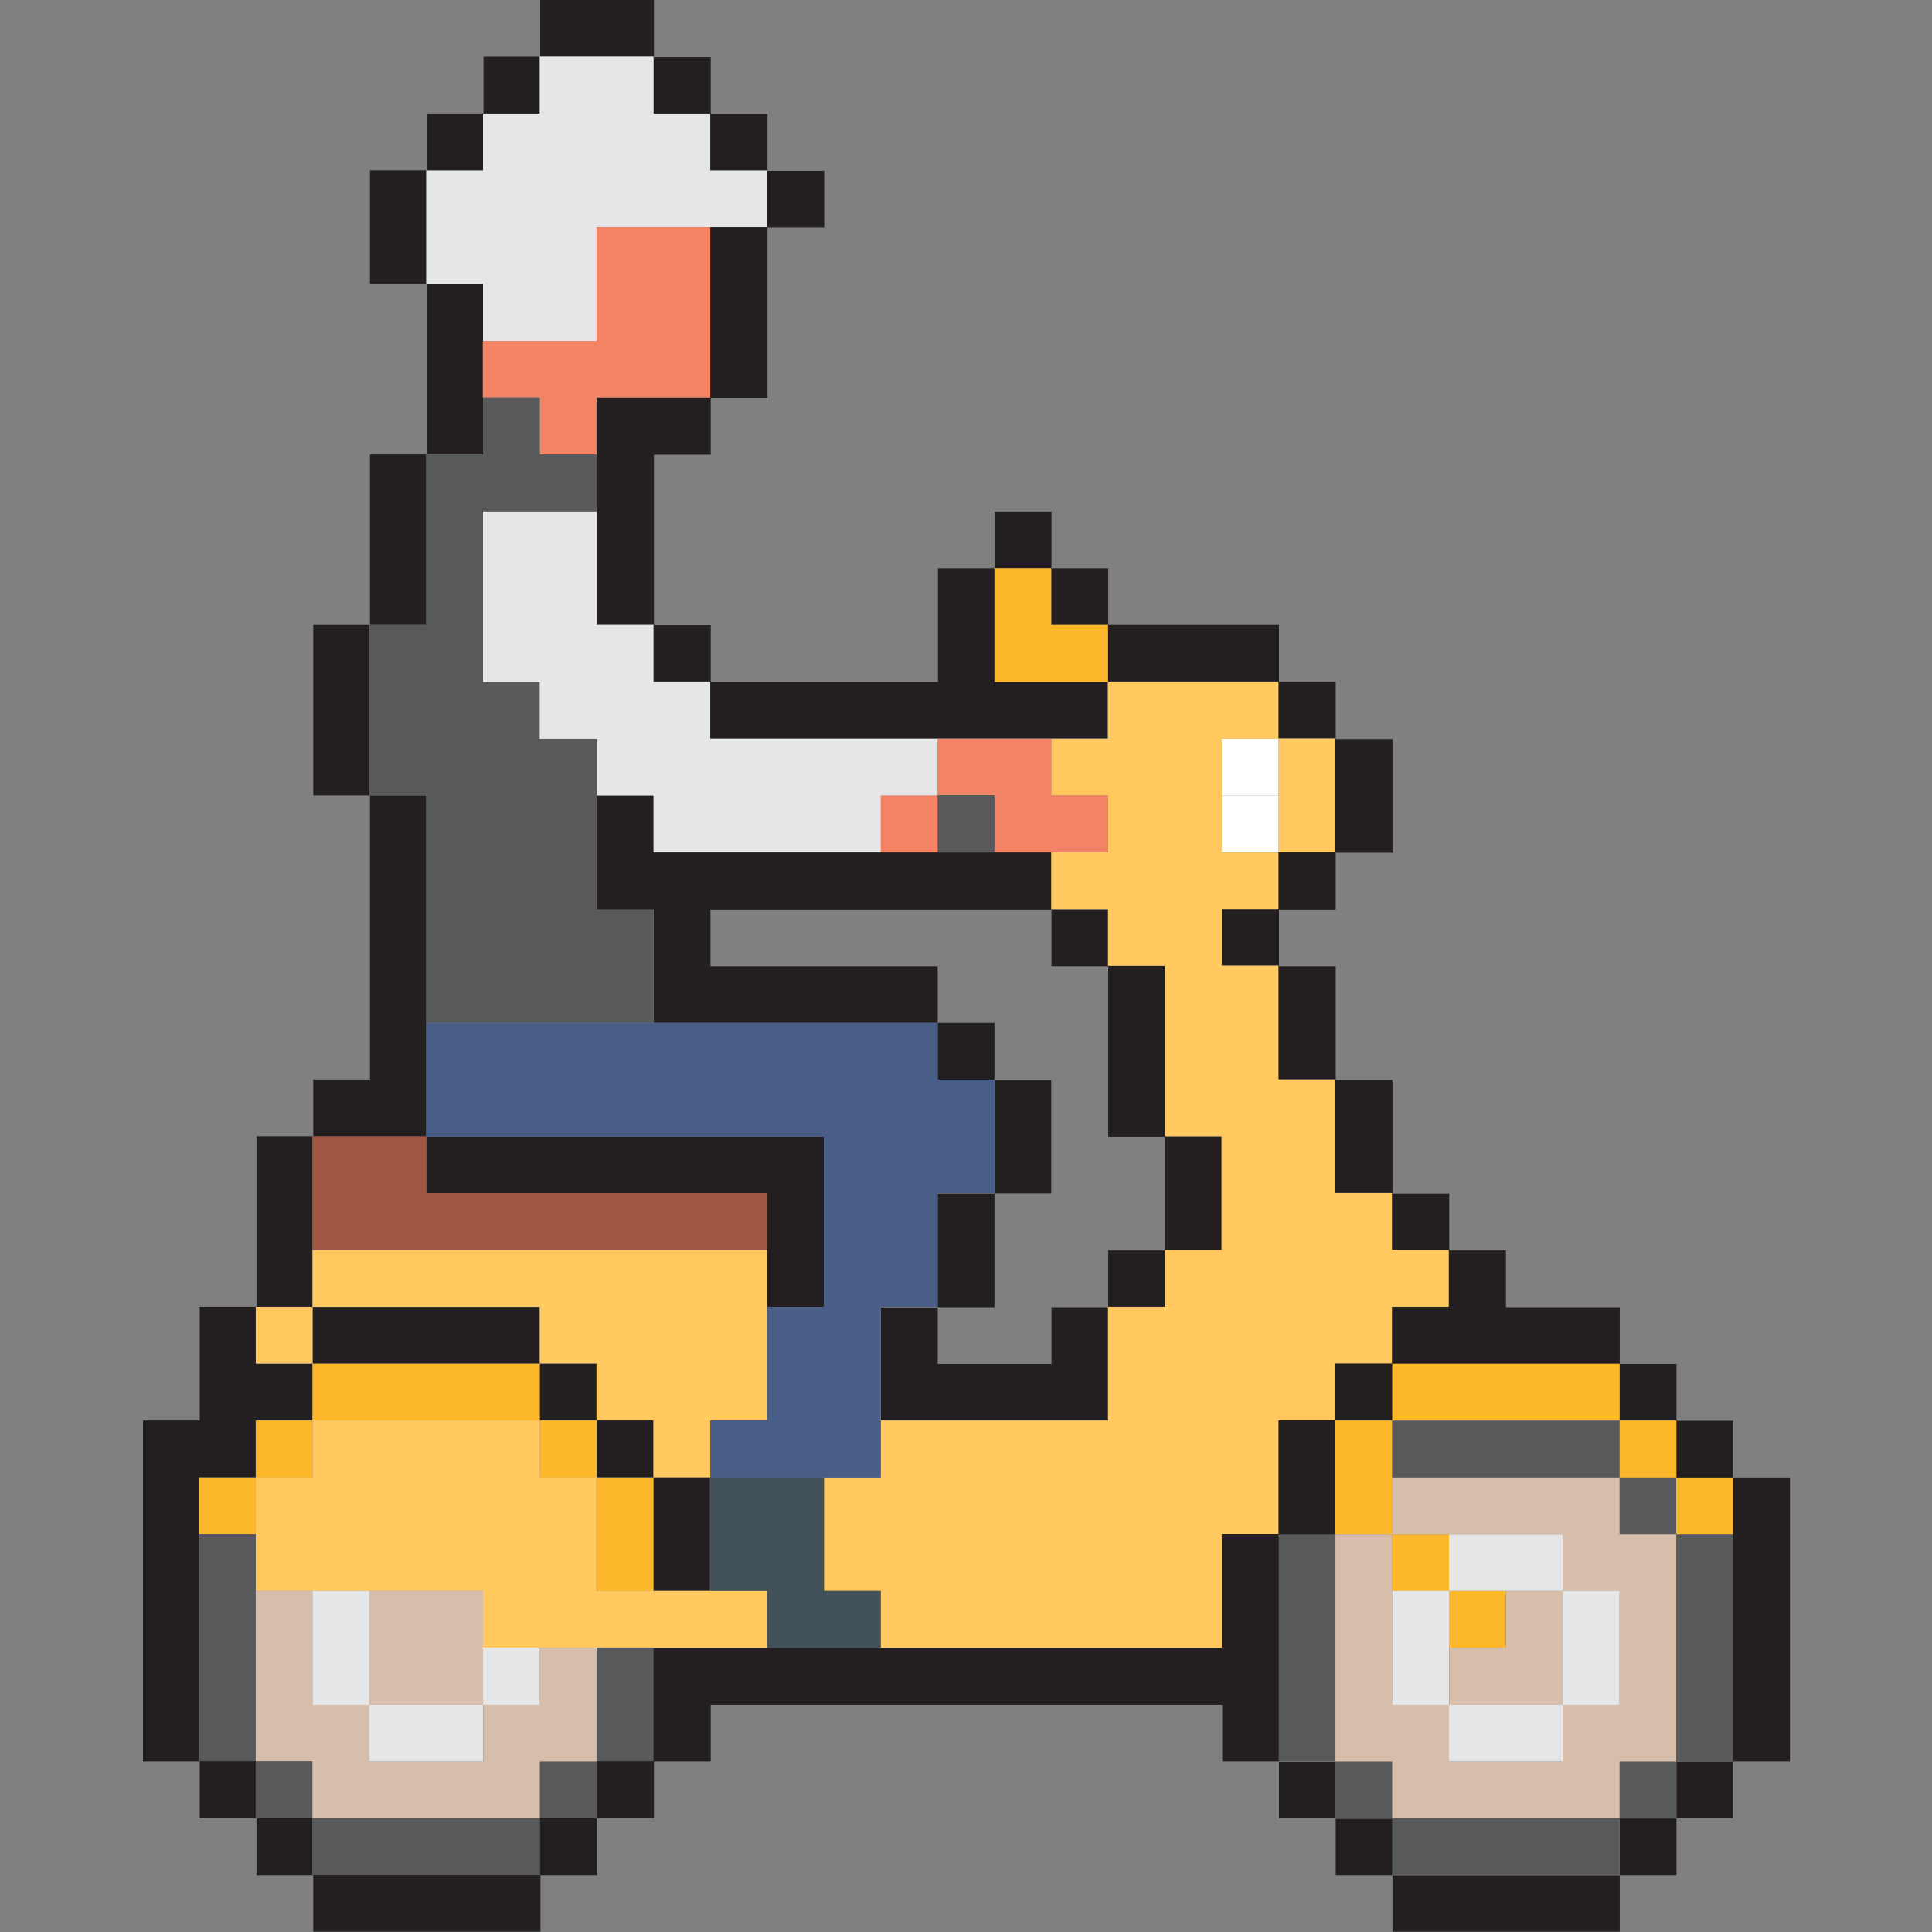 <svg width="80" height="80" viewBox="0 0 80 80" fill="none" xmlns="http://www.w3.org/2000/svg">
<rect x="0" y="0" width="80" height="80" fill="#808080" stroke="none"/>
<g clip-path="url(#clip0_490_2519)">
<path fill-rule="evenodd" clip-rule="evenodd" d="M41.18 28.24V23.53H43.53V25.88H45.88V28.23H41.17L41.18 28.24ZM38.83 56.48V54.13H41.18V49.42H43.53V44.71H41.18V42.36H38.83V40.01H29.42V37.66H43.54V40.01H45.89V47.07H48.24V51.78H45.89V54.13H43.54V56.48H38.83ZM36.48 56.48V58.83H45.89V54.12H48.24V51.77H50.59V47.06H48.24V40H45.89V37.65H43.54V35.3H27.07V32.95H24.72V37.66H27.07V42.37H38.83V44.72H41.18V49.43H38.83V54.14H36.48V56.49V56.48ZM10.6 56.48V54.13H12.95V56.48H10.6ZM57.66 77.66V75.31H55.31V72.96H52.96V63.55H55.31V58.84H57.66V56.49H67.07V58.84H69.42V61.19H71.77V72.95H69.42V75.3H67.07V77.65H57.66V77.66ZM24.71 2.35H27.06V4.7H29.41V7.05H31.76V9.4H29.41V16.46H24.7V25.87H27.05V28.22H29.4V30.57H45.87V28.22H52.93V30.57H55.28V35.28H52.93V37.63H50.58V39.98H52.93V44.69H55.28V49.4H57.63V51.75H59.98V54.1H57.63V56.45H55.28V58.8H52.93V63.51H50.58V68.22H27.05V72.93H24.7V75.28H22.35V77.63H12.94V75.28H10.59V72.93H8.24V61.17H10.59V58.82H12.94V56.47H22.35V58.82H24.7V61.17H27.05V65.88H29.4V61.17H27.05V58.82H24.7V56.47H22.35V54.12H12.94V47.06H17.65V49.41H31.77V54.12H34.12V47.06H17.65V32.94H15.3V25.88H17.65V18.82H20V11.76H17.65V7.05H20V4.7H22.35V2.35H24.7H24.71ZM52.95 25.88H45.89V23.53H43.54V21.18H41.19V23.53H38.84V28.24H29.43V25.89H27.08V18.83H29.43V16.48H31.78V9.42H34.13V7.07H31.78V4.72H29.43V2.37H27.08V0H22.37V2.35H20.02V4.7H17.67V7.05H15.32V11.76H17.67V18.82H15.32V25.88H12.97V32.94H15.32V44.7H12.97V47.05H10.62V54.11H8.27V58.82H5.92V72.94H8.27V75.29H10.62V77.64H12.97V79.99H22.38V77.64H24.73V75.29H27.08V72.94H29.43V70.59H50.61V72.94H52.96V75.29H55.31V77.64H57.66V79.99H67.07V77.64H69.42V75.29H71.77V72.94H74.12V61.18H71.77V58.83H69.42V56.48H67.07V54.13H62.36V51.78H60.01V49.43H57.66V44.72H55.31V40.01H52.96V37.66H55.31V35.31H57.66V30.6H55.31V28.25H52.96V25.9L52.95 25.88Z" fill="#231F20"/>
<path fill-rule="evenodd" clip-rule="evenodd" d="M20 11.76V14.12H22.35H24.71V11.76V9.41H27.06H29.41H31.76V7.06H29.41V4.71H27.06V2.35H24.71H22.35V4.71H20V7.06H17.65V9.41V11.76H20Z" fill="#E5E6E7"/>
<path fill-rule="evenodd" clip-rule="evenodd" d="M62.35 65.88H60V63.53H57.65V61.18V58.82H60H62.35H64.71H67.06V61.18H69.41V63.53H71.76V61.18H69.41V58.82H67.06V56.47H64.71H62.35H60H57.65V58.82H55.29V61.18V63.53H57.65V65.88H60V68.24H62.35V65.88Z" fill="#FCB72B"/>
<path fill-rule="evenodd" clip-rule="evenodd" d="M10.59 61.18H8.24V63.53H10.59V61.18H12.94V58.82H15.29H17.65H20H22.35V61.18H24.71V63.53V65.88H27.06V63.53V61.18H24.71V58.82H22.35V56.47H20H17.65H15.29H12.94V58.82H10.59V61.18Z" fill="#FCB72B"/>
<path fill-rule="evenodd" clip-rule="evenodd" d="M43.53 23.53H41.18V25.88V28.24H43.53H45.88V25.88H43.53V23.53Z" fill="#FCB72B"/>
<path fill-rule="evenodd" clip-rule="evenodd" d="M50.59 32.94V30.59H52.94V35.3H50.59V32.95V32.94ZM27.06 58.82V61.17H29.41V58.82H31.76V51.76H12.94V54.11H10.59V56.46H12.94V54.11H22.35V56.46H24.7V58.81H27.05L27.06 58.82ZM20 65.88V68.23H31.76V65.88H24.7V61.17H22.35V58.82H12.94V61.17H10.59V65.88H20ZM52.94 28.24H45.88V30.59H43.53V32.94H45.88V35.29H43.53V37.64H45.88V39.99H48.23V47.05H50.58V51.76H48.23V54.11H45.88V58.82H36.47V61.17H34.12V65.88H36.47V68.23H50.59V63.52H52.94V58.81H55.29V56.46H57.64V54.11H59.99V51.76H57.64V49.41H55.29V44.7H52.94V39.99H50.59V37.64H52.94V35.29H55.29V30.58H52.94V28.23V28.24Z" fill="#FFC960"/>
<path d="M52.94 30.59H50.59V32.94H52.94V30.59Z" fill="white"/>
<path d="M52.94 32.94H50.59V35.29H52.94V32.94Z" fill="white"/>
<path fill-rule="evenodd" clip-rule="evenodd" d="M22.35 16.47V18.82H24.7V16.47H29.41V9.41H24.7V14.12H19.99V16.47H22.34H22.35ZM43.53 30.59H38.82V32.94H36.47V35.29H38.82V32.94H41.17V35.29H45.88V32.94H43.53V30.59Z" fill="#F48366"/>
<path fill-rule="evenodd" clip-rule="evenodd" d="M60 75.29H57.65V72.94H55.3V63.53H52.95V72.94H55.3V75.29H57.65V77.64H67.06V75.29H69.41V72.94H71.76V63.53H69.41V61.18H67.06V58.83H57.65V61.18H67.06V63.53H69.41V72.94H67.06V75.29H60ZM8.24 70.58V72.93H10.59V75.28H12.94V77.63H22.35V75.28H24.7V72.93H27.05V68.22H24.7V72.93H22.35V75.28H12.94V72.93H10.59V63.52H8.24V70.58ZM41.18 32.93H38.83V35.28H41.18V32.93Z" fill="#58595B"/>
<path fill-rule="evenodd" clip-rule="evenodd" d="M22.35 16.47H20V18.82H17.65V21.18V23.53V25.88H15.29V28.24V30.59V32.94H17.65V35.29V37.65V40V42.35H20H22.35H24.71H27.06V40V37.65H24.71V35.29V32.94V30.59H22.35V28.24H20V25.88V23.53V21.18H22.35H24.71V18.82H22.35V16.47Z" fill="#58595B"/>
<path fill-rule="evenodd" clip-rule="evenodd" d="M24.71 21.18H22.35H20V23.53V25.88V28.24H22.35V30.59H24.71V32.94H27.06V35.29H29.41H31.76H34.12H36.47V32.94H38.82V30.59H36.47H34.12H31.76H29.41V28.24H27.06V25.88H24.71V23.53V21.18Z" fill="#E5E6E7"/>
<path fill-rule="evenodd" clip-rule="evenodd" d="M64.71 70.59V65.88H67.06V70.59H64.71ZM57.65 70.59V63.53H64.71V65.88H62.36V68.23H60.01V70.58H57.66L57.65 70.59ZM60 72.94V70.59H64.71V72.94H60ZM17.65 72.94H15.3V70.59H20.01V72.94H17.66H17.65ZM12.94 72.94V75.29H22.35V72.94H24.7V68.23H22.35V70.58H20V65.87H15.29V70.58H12.94V65.87H10.59V72.93H12.94V72.94ZM67.06 61.18H57.65V63.53H55.3V72.94H57.65V75.29H67.06V72.94H69.41V63.53H67.06V61.18Z" fill="#D7BEAA"/>
<path fill-rule="evenodd" clip-rule="evenodd" d="M41.18 44.71H38.82V42.35H36.47H34.12H31.76H29.41H27.06H24.71H22.35H20H17.65V44.71V47.06H20H22.35H24.71H27.06H29.41H31.76H34.12V49.41V51.76V54.12H31.76V56.47V58.82H29.41V61.18H31.76H34.12H36.47V58.82V56.47V54.12H38.82V51.76V49.41H41.18V47.06V44.71Z" fill="#485E87"/>
<path fill-rule="evenodd" clip-rule="evenodd" d="M31.76 49.41H29.41H27.06H24.71H22.35H20H17.65V47.06H15.29H12.94V49.41V51.76H15.29H17.65H20H22.35H24.71H27.06H29.41H31.76V49.41Z" fill="#A15641"/>
<path fill-rule="evenodd" clip-rule="evenodd" d="M34.12 61.18H31.76H29.41V63.53V65.88H31.76V68.24H34.12H36.47V65.88H34.12V63.53V61.18Z" fill="#43525A"/>
<path fill-rule="evenodd" clip-rule="evenodd" d="M20 72.94V70.59H17.65H15.29V72.94H17.65H20Z" fill="#E5E6E7"/>
<path fill-rule="evenodd" clip-rule="evenodd" d="M15.29 70.59V68.24V65.88H12.94V68.24V70.59H15.29Z" fill="#E5E6E7"/>
<path d="M22.35 68.24H20V70.59H22.35V68.24Z" fill="#E5E6E7"/>
<path fill-rule="evenodd" clip-rule="evenodd" d="M57.65 68.24V70.59H60V68.24V65.88H57.65V68.24Z" fill="#E5E6E7"/>
<path fill-rule="evenodd" clip-rule="evenodd" d="M62.35 70.59H60V72.94H62.35H64.71V70.59H62.35Z" fill="#E5E6E7"/>
<path fill-rule="evenodd" clip-rule="evenodd" d="M64.71 68.24V70.59H67.06V68.24V65.88H64.71V68.24Z" fill="#E5E6E7"/>
<path fill-rule="evenodd" clip-rule="evenodd" d="M62.35 65.88H64.71V63.53H62.35H60V65.88H62.35Z" fill="#E5E6E7"/>
</g>
<defs>
<clipPath id="clip0_490_2519">
<rect width="80" height="80" fill="white"/>
</clipPath>
</defs>
</svg>
